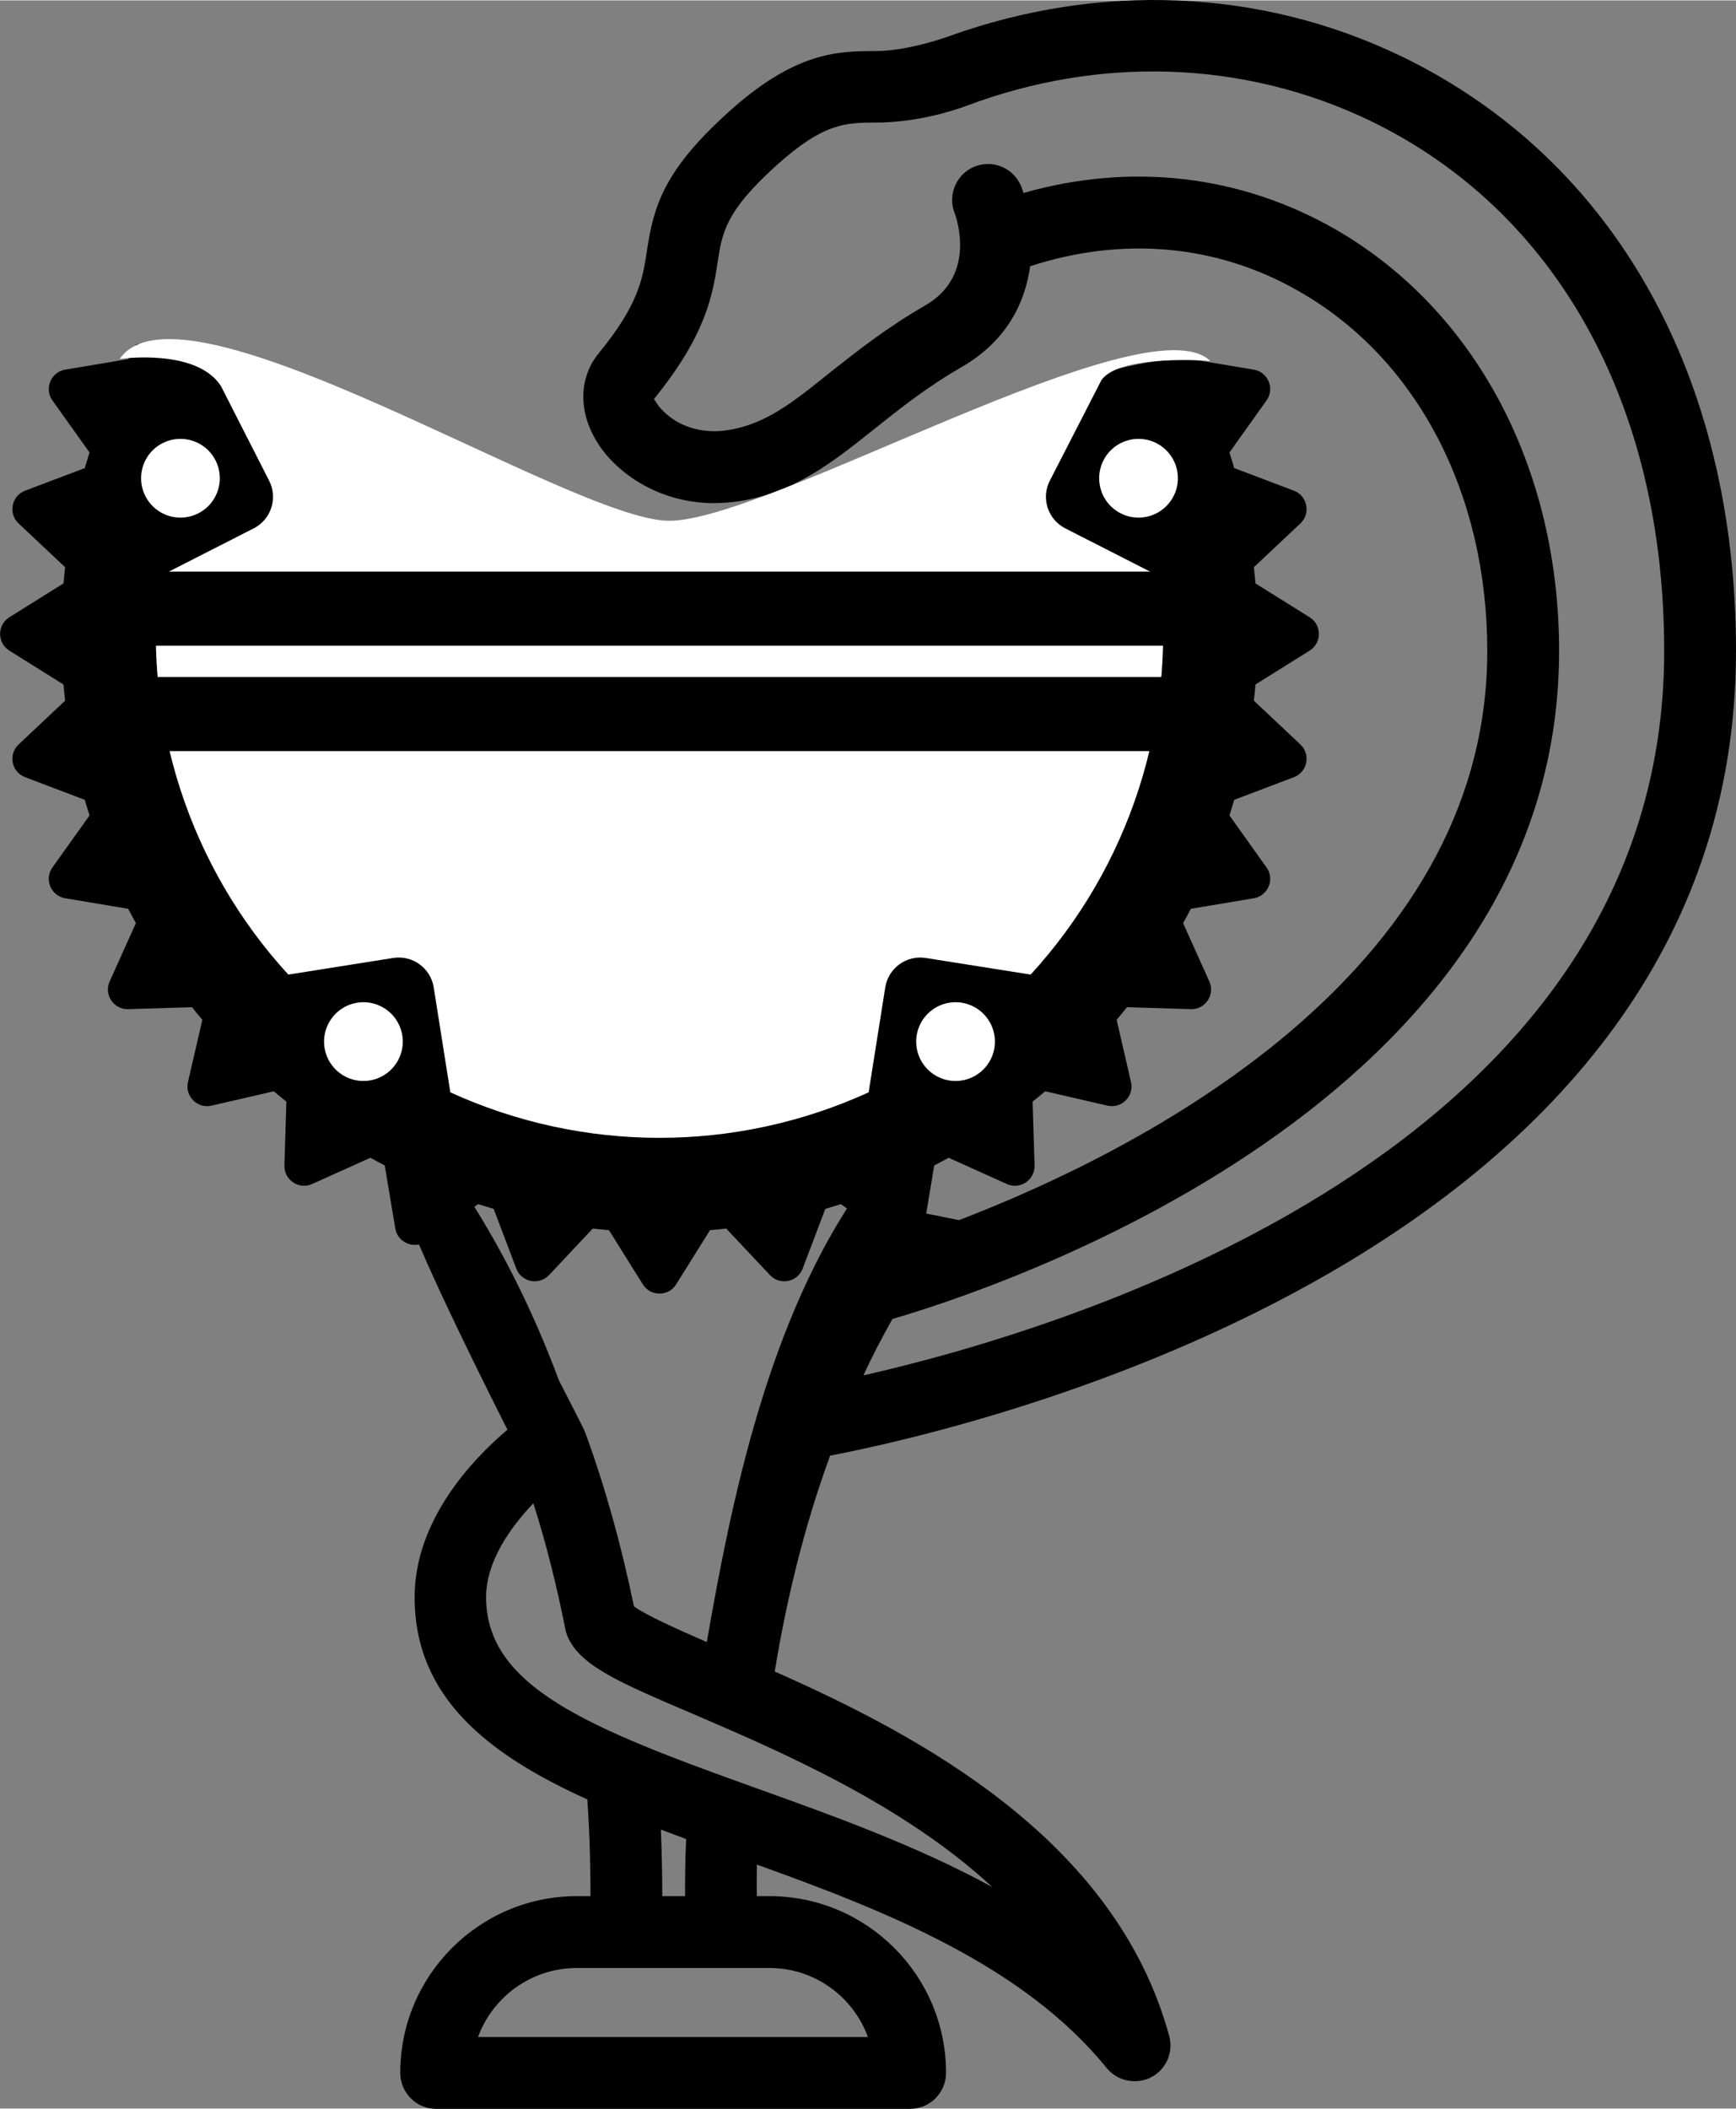 <?xml version="1.0" encoding="UTF-8" standalone="no"?>
<svg
   xmlns:dc="http://purl.org/dc/elements/1.1/"
   xmlns:cc="http://creativecommons.org/ns#"
   xmlns:rdf="http://www.w3.org/1999/02/22-rdf-syntax-ns#"
   xmlns:svg="http://www.w3.org/2000/svg"
   xmlns="http://www.w3.org/2000/svg"
   xmlns:sodipodi="http://sodipodi.sourceforge.net/DTD/sodipodi-0.dtd"
   xmlns:inkscape="http://www.inkscape.org/namespaces/inkscape"
   inkscape:version="1.0beta2 (2b71d25, 2019-12-03)"
   sodipodi:docname="logo.svg"
   id="svg19"
   enable-background="new 0 0 100 100"
   viewBox="0 0 4955.605 6015.736"
   style="clip-rule:evenodd;fill-rule:evenodd;image-rendering:optimizeQuality;shape-rendering:geometricPrecision;text-rendering:geometricPrecision"
   version="1.1"
   height="559.789"
   width="460.987"
   xml:space="preserve"><rect x="0" y="0" width="4955.605" height="6015.736" fill="#808080" stroke="none"/><sodipodi:namedview
   inkscape:current-layer="g281-2"
   inkscape:window-maximized="0"
   inkscape:window-y="23"
   inkscape:window-x="0"
   inkscape:cy="279.89466"
   inkscape:cx="230.49325"
   inkscape:zoom="1.4237498"
   showgrid="false"
   id="namedview21"
   inkscape:window-height="1005"
   inkscape:window-width="1680"
   inkscape:pageshadow="2"
   inkscape:pageopacity="0"
   guidetolerance="10"
   gridtolerance="10"
   objecttolerance="10"
   borderopacity="1"
   inkscape:document-rotation="0"
   bordercolor="#666666"
   pagecolor="#ffffff" />
 <defs
   id="defs12">
  <style
   id="style10"
   type="text/css">
   <![CDATA[
    .fil0 {fill:black}
   ]]>
  </style>
 </defs>
 <g
   id="Layer_x0020_1"
   transform="translate(225.605,-1.264)">
  <g
   id="_610692472"
   style="fill:#ff0000">
   <path
   id="path15"
   d="M 4730,1858 C 4730,1073 4382,455 3775,161 3370,-34 2911,-49 2488,102 c 0,0 -116,44 -215,44 -107,0 -229,2 -420,175 -185,167 -213,269 -232,396 -12,78 -23,152 -138,292 -54,66 -58,159 -10,243 53,94 179,184 340,184 22,0 45,-2 69,-5 162,-25 272,-114 390,-208 73,-58 148,-118 247,-175 130,-75 182,-185 196,-288 264,-86 535,-63 770,73 335,192 535,576 535,1025 0,929 -1003,1430 -1508,1624 l -301.724,-61 -441.811,9.015 -684.78,-55.343 -141.493,107.106 c 0,0 45.466,132.065 280.808,598.221 -97,82 -265,256 -265,478 0,286 210,449 493,577 8,116 9,211 9,276 h -39 c -278,0 -504,226 -504,504 0,57 46,103 102,103 h 1353 c 57,0 103,-46 103,-103 0,-278 -226,-504 -504,-504 h -36 c -1,-25 0,-56 0,-90 365,131 761,287 999,581 20,24 49,37 79,37 16,0 32,-3 47,-11 43,-22 65,-71 52,-118 -153,-561 -713,-857 -1126,-1040 31,-190 80,-403 158,-616 391,-75 2586,-571 2586,-2296 z m -505,0 C 4225,1335 3986,885 3587,655 3313,498 3001,464 2696,551 l -6,-18 c -21,-52 -79,-78 -132,-58 -52,20 -79,79 -59,132 7,18 62,180 -82,264 -113,65 -198,133 -273,192 -108,87 -186,149 -294,165 -64,10 -130,-7 -174,-47 -25,-21 -33,-42 -35,-42 150,-184 168,-299 182,-391 13,-84 22,-144 167,-275 134,-121 197,-123 285,-123 115,0 219,-33 259,-48 378,-142 790,-131 1152,43 533,258 839,810 839,1513 0,1429 -1712,1937 -2286,2067 25,-54 53,-108 83,-161 288,-84 1903,-610 1903,-1906 z M 1971,5616 c 129,0 239,82 281,197 H 1139 c 42,-115 153,-197 282,-197 z m -241,-205 h -65 c 0,-49 -1,-113 -4,-190 l 72,27 c -3,65 -3,120 -3,163 z m 877,-26 c -218,-119 -456,-204 -679,-284 -475,-170 -766,-288 -766,-543 0,-101 68,-198 135,-268 40,126 69,247 91,358 1,6 3,12 5,18 34,86 144,133 362,226 244,105 595,255 852,493 z m -815,-699 c -85,-37 -176,-78 -208,-102 -36,-175 -82,-340 -139,-496 -1,-6 -73.315,-144.328 -75.315,-149.328 -77,-207 -173,-396 -286,-564 171,58 425.465,64.795 615.465,64.795 190,0 511.125,-18.467 511.125,-18.467 C 1955.276,3802 1856,4321 1792,4686 Z"
   class="fil0"
   style="fill:#000000"
   inkscape:connector-curvature="0"
   sodipodi:nodetypes="sccsccccscccccsccccccsccsssssscccsccccssccccccccccccsccsccssccsscccccccsccccccccccscc" />
  </g>
 </g>
<g
   style="clip-rule:evenodd;fill-rule:evenodd;stroke-linejoin:round;stroke-miterlimit:1.414"
   id="use38790"
   transform="matrix(29.862,0,0,29.862,6111.551,-16652.833)" /><g
   transform="matrix(4.565,0,0,4.565,4916.694,-125.749)"
   id="g281-2"
   style="clip-rule:evenodd;fill-rule:evenodd;stroke-linejoin:round;stroke-miterlimit:1.414;image-rendering:optimizeQuality;shape-rendering:geometricPrecision;text-rendering:geometricPrecision"><path
     sodipodi:nodetypes="cssccccccsccccccccccccsccccccccccccccccccssccccssccccccccccccccsccccccccccccccccccccccc"
     id="path38804-1"
     d="m -633.06,796.297 -21.153,33.852 c -4.819,7.712 -16.049,7.712 -20.868,0 l -21.153,-33.852 c -3.385,-0.287 -6.765,-0.62 -10.141,-0.999 l -27.351,29.075 c -6.231,6.623 -17.246,4.432 -20.467,-4.071 l -14.143,-37.329 c -3.264,-0.942 -6.514,-1.928 -9.751,-2.958 l -32.498,23.181 c -7.403,5.281 -17.779,0.983 -19.28,-7.986 l -6.588,-39.371 c -3.017,-1.56 -6.013,-3.162 -8.987,-4.804 l -36.396,16.395 c -8.291,3.735 -17.629,-2.505 -17.351,-11.594 l 1.219,-39.9 c -2.655,-2.119 -5.281,-4.274 -7.877,-6.464 l -38.895,8.98 c -8.86,2.045 -16.801,-5.896 -14.756,-14.756 l 8.98,-38.895 c -2.191,-2.596 -4.346,-5.222 -6.465,-7.877 l -39.899,1.219 c -9.089,0.278 -15.329,-9.06 -11.594,-17.351 l 16.395,-36.396 c -1.642,-2.974 -3.243,-5.969 -4.804,-8.987 l -39.371,-6.589 c -8.969,-1.501 -13.266,-11.877 -7.986,-19.28 l 23.18,-32.498 c -1.03,-3.237 -2.016,-6.488 -2.958,-9.751 l -37.329,-14.143 c -8.504,-3.222 -10.694,-14.237 -4.071,-20.467 l 29.075,-27.351 c -0.379,-3.376 -0.712,-6.756 -0.999,-10.141 l -33.852,-21.153 c -7.712,-4.819 -7.712,-16.049 0,-20.868 l 33.852,-21.153 c 0.287,-3.385 0.62,-6.766 0.999,-10.141 l -29.075,-27.351 c -6.623,-6.231 -4.432,-17.245 4.071,-20.467 l 37.329,-14.143 c 0.942,-3.264 1.928,-6.514 2.958,-9.751 L -1044.24,277.664 c -5.28,-7.403 -0.983,-17.779 7.986,-19.28 l 39.371,-6.588 c 1.56,-3.017 3.162,-6.013 4.804,-8.987 39.983,-14.131 336.053,164.671 336.053,164.671 0,0 212.069,-157.615 323.616,-155.684 l 39.371,6.588 c 8.969,1.501 13.266,11.877 7.986,19.28 l -23.181,32.498 c 1.03,3.237 2.016,6.488 2.958,9.751 l 37.329,14.143 c 8.504,3.222 10.695,14.237 4.071,20.467 l -29.075,27.351 c 0.379,3.376 0.712,6.756 0.999,10.141 l 33.852,21.153 c 7.711,4.819 7.711,16.049 0,20.868 l -33.852,21.153 c -0.287,3.385 -0.62,6.766 -0.999,10.141 l 29.075,27.351 c 6.623,6.231 4.432,17.246 -4.071,20.467 l -37.329,14.143 c -0.942,3.264 -1.928,6.514 -2.958,9.751 l 23.181,32.498 c 5.281,7.403 0.983,17.779 -7.986,19.28 l -39.371,6.589 c -1.56,3.017 -3.162,6.013 -4.804,8.987 l 16.395,36.396 c 3.735,8.291 -2.505,17.629 -11.594,17.351 l -39.899,-1.219 c -2.119,2.655 -4.274,5.281 -6.465,7.877 l 8.98,38.895 c 2.045,8.86 -5.896,16.801 -14.756,14.756 l -38.895,-8.98 c -2.596,2.19 -5.222,4.345 -7.877,6.464 l 1.219,39.9 c 0.278,9.089 -9.06,15.329 -17.351,11.594 l -36.396,-16.395 c -2.974,1.642 -5.97,3.243 -8.987,4.804 l -6.588,39.371 c -1.501,8.969 -11.877,13.266 -19.28,7.986 l -32.498,-23.181 c -3.237,1.03 -6.488,2.016 -9.751,2.958 l -14.143,37.329 c -3.222,8.504 -14.237,10.695 -20.467,4.071 l -27.351,-29.075 c -3.376,0.379 -6.756,0.712 -10.141,0.999 z"
     style="fill:#000000;fill-opacity:1;stroke:none;stroke-width:2.778;stroke-linecap:round"
     inkscape:connector-curvature="0" /><path
     id="path38796-9"
     d="m -825.176,678.422 a 24.607,24.607 0 1 0 -49.214,0 24.607,24.607 0 0 0 49.214,0 z"
     style="fill:#ffffff;fill-opacity:1;stroke:none;stroke-width:2.778;stroke-linecap:round"
     inkscape:connector-curvature="0" /><path
     id="path38798-6"
     d="m -454.904,678.422 a 24.607,24.607 0 1 0 -49.214,0 24.607,24.607 0 0 0 49.214,0 z"
     style="fill:#ffffff;fill-opacity:1;stroke:none;stroke-width:2.778;stroke-linecap:round"
     inkscape:connector-curvature="0" /><path
     sodipodi:nodetypes="ccscccscssscsccccccc"
     id="path38802-0"
     d="m -533.862,710.139 10.388,-65.586 c 1.913,-12.081 13.258,-20.323 25.338,-18.409 l 65.585,10.388 c 61.729,-67.286 91.22,-158.05 80.83,-248.769 l -59.166,-30.146 c -10.898,-5.553 -15.262,-18.905 -9.678,-29.787 l 32.194,-62.74 c 11.338,-16.683 68.135,-12.126 68.135,-12.126 -39.852,-38.511 -277.192,100.695 -338.83,99.899 -61.637,-0.796 -303.841,-158.046 -343.122,-101.165 0,0 48.022,-6.923 63.311,16.966 l 30.146,59.166 c 5.553,10.898 1.22,24.234 -9.678,29.787 l -59.166,30.146 c -10.39,90.719 19.101,181.483 80.83,248.769 l 65.585,-10.388 c 12.081,-1.913 23.425,6.329 25.338,18.409 l 10.388,65.586 c 83.068,37.915 178.503,37.915 261.571,0 z"
     style="fill:#ffffff;fill-opacity:1;stroke:none;stroke-width:2.778;stroke-linecap:round"
     inkscape:connector-curvature="0" /><rect
     style="clip-rule:evenodd;fill:#000000;fill-rule:evenodd;stroke-width:2.179;image-rendering:optimizeQuality;shape-rendering:geometricPrecision;text-rendering:geometricPrecision"
     id="rect306-0"
     width="660.991"
     height="46.335"
     x="-994.9"
     y="384.604" /><path
     id="path38800-2"
     d="m -340.483,326.271 a 24.607,24.607 0 1 0 -49.215,0 24.607,24.607 0 0 0 49.215,0 z"
     style="fill:#ffffff;fill-opacity:1;stroke:none;stroke-width:2.778;stroke-linecap:round"
     inkscape:connector-curvature="0" /><path
     id="path38794-8"
     d="m -939.597,326.271 a 24.607,24.607 0 1 0 -49.214,0 24.607,24.607 0 0 0 49.214,0 z"
     style="fill:#ffffff;fill-opacity:1;stroke:none;stroke-width:2.778;stroke-linecap:round"
     inkscape:connector-curvature="0" /><rect
     y="450.517"
     x="-994.322"
     height="46.335"
     width="660.991"
     id="rect306-6-6"
     style="clip-rule:evenodd;fill:#000000;fill-rule:evenodd;stroke-width:2.179;stroke-linejoin:round;stroke-miterlimit:1.414;image-rendering:optimizeQuality;shape-rendering:geometricPrecision;text-rendering:geometricPrecision" /></g></svg>

